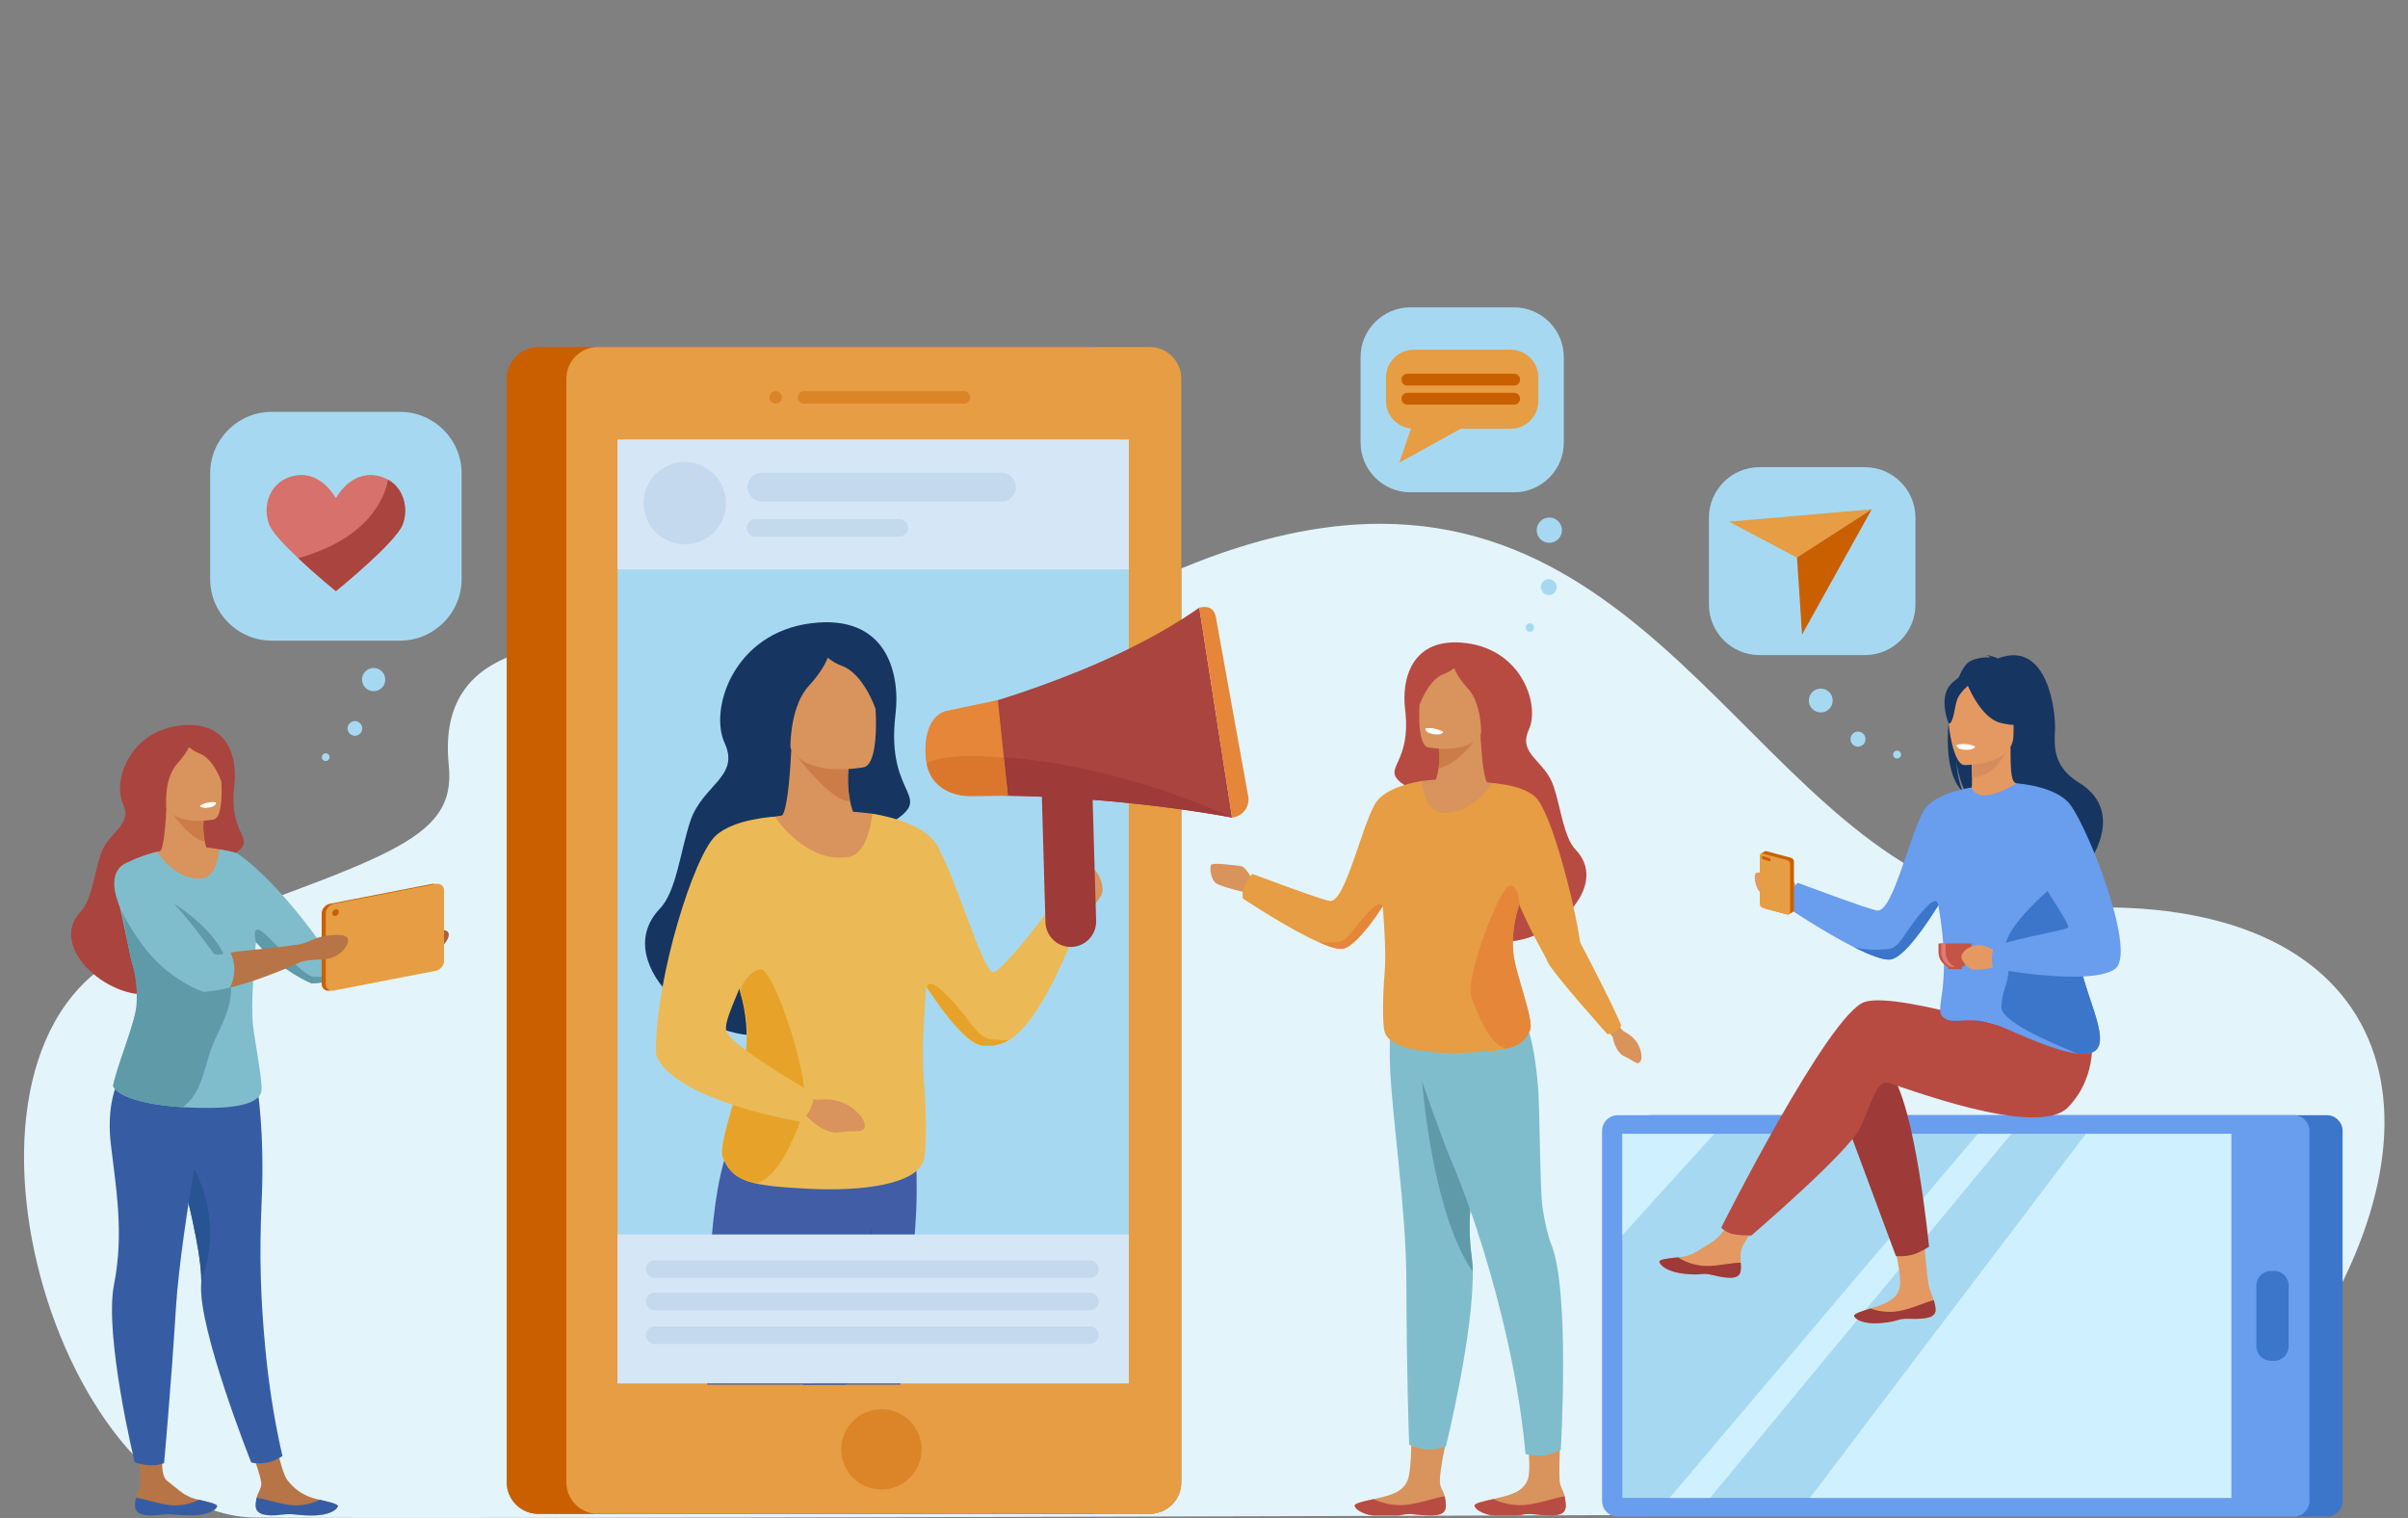 <?xml version="1.0" encoding="UTF-8" standalone="no"?>
<!-- Created with Inkscape (http://www.inkscape.org/) -->

<svg
   xmlns:dc="http://purl.org/dc/elements/1.1/"
   xmlns:cc="http://creativecommons.org/ns#"
   xmlns:rdf="http://www.w3.org/1999/02/22-rdf-syntax-ns#"
   xmlns:svg="http://www.w3.org/2000/svg"
   xmlns="http://www.w3.org/2000/svg"
   xmlns:sodipodi="http://sodipodi.sourceforge.net/DTD/sodipodi-0.dtd"
   xmlns:inkscape="http://www.inkscape.org/namespaces/inkscape"
   version="1.1"
   id="svg2274"
   xml:space="preserve"
   width="4600"
   height="2900"
   viewBox="0 0 4600 2900"
   sodipodi:docname="nostri_libri.svg"
   inkscape:version="0.92.4 (5da689c313, 2019-01-14)"><rect x="0" y="0" width="4600" height="2900" fill="#808080" stroke="none"/><defs
     id="defs2278"><clipPath
       clipPathUnits="userSpaceOnUse"
       id="clipPath2370"><path
         d="M 9847.74,3539.3 H 16785.9 V 16346.6 H 9847.74 Z"
         id="path2368"
         inkscape:connector-curvature="0" /></clipPath></defs><sodipodi:namedview
     pagecolor="#ffffff"
     bordercolor="#666666"
     borderopacity="1"
     objecttolerance="10"
     gridtolerance="10"
     guidetolerance="10"
     inkscape:pageopacity="0"
     inkscape:pageshadow="2"
     inkscape:window-width="1699"
     inkscape:window-height="1056"
     id="namedview2276"
     showgrid="false"
     fit-margin-top="0"
     fit-margin-left="0"
     fit-margin-right="0"
     fit-margin-bottom="0"
     inkscape:zoom="0.075857146"
     inkscape:cx="323.46461"
     inkscape:cy="1108.0797"
     inkscape:window-x="129"
     inkscape:window-y="0"
     inkscape:window-maximized="1"
     inkscape:current-layer="g2282" /><g
     id="g2282"
     inkscape:groupmode="layer"
     inkscape:label="ink_ext_XXXXXX"
     transform="matrix(1.333,0,0,-1.333,-239.044,3125.253)"><g
       id="g10083"
       transform="matrix(1.056,0,0,1.056,-59.111,-345.733)"
       style="stroke-width:0.947"><path
         inkscape:connector-curvature="0"
         id="path2292"
         style="fill:#e4f4fb;fill-opacity:1;fill-rule:nonzero;stroke:none;stroke-width:0.203"
         d="m 789.359,487.584 c -100.72,0 -176.571,0.15 -216.267,0.5 -277.107,2.45 -463.052,660.011 -155.956,774.481 328.959,122.615 428.501,141.251 417.681,246.79 -8.039,78.439 23.535,122.57 78.699,145.857 V 535.884 c 0,-23.48 19.219,-42.7 42.705,-42.7 h 80.891 v 0 h 749.096 c 23.48,0 42.7,19.22 42.7,42.7 V 1776.168 c 102.429,42.623 191.361,60.6 270.139,60.6 212.288,0 351.004,-130.568 481.776,-261.113 130.815,-130.562 253.706,-261.13 434.499,-261.119 6.531,0 13.148,0.18 19.85,0.52 15.246,0.79 30.064,1.18 44.497,1.18 395.955,0 489.81,-293.051 255.034,-625.552 -134.305,-190.239 -448.654,-197.709 -448.654,-197.709 0,0 -1494.291,-5.39 -2096.691,-5.39" /><path
         d="m 572.929,502.894 c 0.934,-11.56 17.251,-11.56 35.75,-9.28 18.499,2.29 13.611,-2.43 39.538,-2.6 25.926,-0.17 34.798,8.46 36.025,12.18 1.095,3.29 -11.412,5.97 -24.792,9.12 -1.684,0.39 -3.373,0.8 -5.062,1.21 -15.089,3.72 -28.128,11.88 -38.104,24.67 -11.246,14.41 -21.525,80.02 -21.525,80.02 l -40.515,-7.56 c 0,0 23.583,-56.24 26.002,-74.68 1.085,-8.28 -4.8,-13.8 -6.179,-21.04 -0.738,-3.94 -1.472,-7.97 -1.138,-12.04"
         style="fill:#b77446;fill-opacity:1;fill-rule:nonzero;stroke:none;stroke-width:0.095"
         id="path2294"
         inkscape:connector-curvature="0" /><path
         d="m 607.346,491.884 c 18.499,2.29 14.944,-0.7 40.871,-0.87 25.926,-0.17 34.798,8.46 36.025,12.18 1.095,3.29 -11.412,5.97 -24.792,9.12 l -0.158,-0.25 c 0,0 -16.625,-9.08 -37.99,-7.09 -17.413,1.61 -35.221,8.75 -47.235,9.96 -0.738,-3.94 -1.472,-7.97 -1.138,-12.04 0.934,-11.56 15.918,-13.3 34.417,-11.01"
         style="fill:#365da4;fill-opacity:1;fill-rule:nonzero;stroke:none;stroke-width:0.095"
         id="path2296"
         inkscape:connector-curvature="0" /><path
         d="m 609.153,571.594 c 0,0 -10.612,-7.02 -20.59,-8.84 -14.966,-2.72 -21.913,0.3 -21.913,0.3 0,0 -71.982,180.73 -67.873,241.8 0.1,1.47 0.154,3.03 0.173,4.68 0.117,10.6 -1.407,24.72 -4.037,40.97 -0.97,5.96 -2.086,12.2 -3.329,18.66 -2.884,15.06 -6.458,31.3 -10.385,47.87 -1.724,7.29 -3.529,14.64 -5.361,21.99 -18.095,72.26 -40.208,143.48 -40.208,143.48 0,0 129.895,42.43 137.242,2.77 2.821,-15.22 12.208,-76.12 7.982,-169.23 -3.411,-74.96 -1.207,-133.43 5.269,-201.28 5.697,-59.59 15.438,-110.85 23.03,-143.17"
         style="fill:#365da4;fill-opacity:1;fill-rule:nonzero;stroke:none;stroke-width:0.095"
         id="path2298"
         inkscape:connector-curvature="0" /><path
         d="m 498.95,809.534 c 0.117,10.6 -1.407,24.72 -4.037,40.97 -0.97,5.96 -2.086,12.2 -3.329,18.66 -2.884,15.06 -6.458,31.3 -10.385,47.87 -1.724,7.29 -3.529,14.64 -5.361,21.99 2.567,22.05 4.635,37.18 4.635,37.18 0,0 53.932,-73.25 18.477,-166.67"
         style="fill:#285493;fill-opacity:1;fill-rule:nonzero;stroke:none;stroke-width:0.095"
         id="path2300"
         inkscape:connector-curvature="0" /><path
         d="m 409.059,502.894 c 0.935,-11.56 17.252,-11.56 35.75,-9.28 18.499,2.29 13.612,-2.43 39.538,-2.6 25.927,-0.17 34.799,8.46 36.026,12.18 1.095,3.29 -11.412,5.97 -24.793,9.12 -1.683,0.39 -3.372,0.8 -5.061,1.21 -15.09,3.72 -25.146,14.92 -38.105,24.67 -12.275,9.23 -3.687,54.02 -3.687,54.02 l -38.095,13.6 c 0,0 5.745,-45.05 5.745,-69.84 0,-8.35 -4.8,-13.8 -6.179,-21.04 -0.738,-3.94 -1.473,-7.97 -1.139,-12.04"
         style="fill:#b77446;fill-opacity:1;fill-rule:nonzero;stroke:none;stroke-width:0.095"
         id="path2302"
         inkscape:connector-curvature="0" /><path
         d="m 442.784,491.754 c 18.499,2.29 15.637,-0.57 41.563,-0.74 25.927,-0.17 34.799,8.46 36.026,12.18 1.095,3.29 -11.412,5.97 -24.793,9.12 l -0.157,-0.25 c 0,0 -16.626,-9.08 -37.99,-7.09 -17.413,1.61 -35.222,8.75 -47.235,9.96 -0.738,-3.94 -1.473,-7.97 -1.139,-12.04 0.935,-11.56 15.225,-13.42 33.725,-11.14"
         style="fill:#365da4;fill-opacity:1;fill-rule:nonzero;stroke:none;stroke-width:0.095"
         id="path2304"
         inkscape:connector-curvature="0" /><path
         d="m 513.876,1096.644 c 0,0 -42.261,-210.63 -49.4,-325.26 -7.139,-114.63 -16.051,-209.54 -16.051,-209.54 0,0 -9.222,-3.33 -19.804,-2.72 -11.172,0.64 -20.029,4.08 -20.029,4.08 0,0 -41.886,172.47 -28.013,241.51 13.873,69.04 2.316,132.72 -4.343,189.98 -9.549,82.11 27.191,120.27 52.839,146.29 25.963,26.33 84.801,-44.34 84.801,-44.34"
         style="fill:#365da4;fill-opacity:1;fill-rule:nonzero;stroke:none;stroke-width:0.095"
         id="path2306"
         inkscape:connector-curvature="0" /><path
         d="m 543.827,1482.414 c 4.199,34.29 -6.51,89.16 -74.952,80.4 -68.442,-8.77 -90.01,-76.04 -76.207,-105.94 13.803,-29.91 -19.87,-37.12 -30.442,-69.28 -9.081,-27.63 -12.247,-61.94 -26.942,-77.33 -47.381,-49.64 45.487,-125.97 101.472,-109.87 101.974,29.31 115.109,33.69 111.488,113.81 -1.855,41.05 -33.793,56.96 -13.514,68.84 48.987,28.69 -0.404,21.78 9.097,99.37"
         style="fill:#aa443e;fill-opacity:1;fill-rule:nonzero;stroke:none;stroke-width:0.095"
         id="path2308"
         inkscape:connector-curvature="0" /><path
         d="m 523.108,1372.294 -20.244,-30.37 -40.789,2.01 -18.84,48.7 c 0,0 5.812,1.11 8.519,61.84 l 50.91,-15.53 c 0,0 -2.706,-15.84 0.902,-33.08 2.505,-12.02 8.017,-24.85 19.542,-33.57"
         style="fill:#d9935c;fill-opacity:1;fill-rule:nonzero;stroke:none;stroke-width:0.095"
         id="path2310"
         inkscape:connector-curvature="0" /><path
         d="m 528.784,1393.724 c -2.619,0 -50.579,16.04 -119.059,-11.85 0,0 32.511,-186 18.546,-221.5 -13.965,-35.49 -19.273,-67 -19.273,-67 l 151.496,-1.88 c 0,0 -2.118,121.84 4.865,164.97 6.982,43.12 -36.575,137.26 -36.575,137.26"
         style="fill:#d9935c;fill-opacity:1;fill-rule:nonzero;stroke:none;stroke-width:0.095"
         id="path2312"
         inkscape:connector-curvature="0" /><path
         d="m 780.399,1268.564 c -0.453,5.3 -2.119,6.51 -2.119,6.51 -48.435,-7.12 -80.538,-6.72 -96.266,-9.78 -12.354,-2.4 -17.405,-2.74 -19.528,0.25 -66.911,94.09 -114.267,123.64 -114.267,123.64 0,0 -5.052,3 -24.807,5.72 0,0 -2.839,-35.77 -21.225,-38.81 -31.8,-5.24 -55.577,23.91 -63.06,35.63 0,0 -38.363,-9.24 -49.084,-21.45 -7.701,-8.78 -6.694,-29.79 -4.408,-43 0.725,-4.19 1.578,-7.6 2.322,-9.57 2.258,-5.98 10.811,-49.85 14.711,-67.31 0.091,-0.44 0.182,-0.85 0.263,-1.23 0.273,-1.17 0.509,-2.19 0.726,-3.05 l 0.019,-0.07 c 0.226,-0.93 0.417,-1.66 0.571,-2.13 0.091,-0.28 0.181,-0.57 0.272,-0.85 l 0.018,-0.06 c 5.633,-17.96 9.025,-36.26 7.03,-58.71 -0.237,-2.64 -0.844,-5.82 -1.742,-9.41 -5.088,-26.08 -26.231,-77.51 -30.621,-101.12 2.531,-5.33 8.263,-9.55 15.238,-12.92 9.097,-4.39 20.281,-7.32 29.188,-9.36 6.893,-1.58 17.496,-3.36 29.723,-4.73 6.485,-0.73 13.433,-1.34 20.508,-1.75 0.998,-0.07 1.986,-0.12 2.984,-0.16 45.642,-2.27 96.743,-1.15 103.401,20.55 3.193,10.41 -9.533,73 -11.229,91.61 -2.964,32.67 1.868,77.41 4.051,112.05 37.455,-41.27 76.112,-56.12 76.112,-56.12 9.251,0.44 19.909,2.17 31.057,4.67 11.972,2.67 24.516,6.23 36.516,10.04 33.923,10.74 65.817,25.77 65.817,25.77 0,0 -1.173,3.46 -2.171,15.15"
         style="fill:#80bdcc;fill-opacity:1;fill-rule:nonzero;stroke:none;stroke-width:0.095"
         id="path2314"
         inkscape:connector-curvature="0" /><path
         d="m 509.244,1114.784 c -8.644,-29.33 -13.669,-53.46 -35.383,-69.78 -7.075,0.41 -14.023,1.02 -20.508,1.75 -12.227,1.37 -22.83,3.15 -29.723,4.73 -8.907,2.04 -20.091,4.97 -29.188,9.36 -6.975,3.37 -12.707,7.59 -15.238,12.92 4.39,23.61 25.533,75.04 30.621,101.12 0.499,2.54 0.843,4.84 1.007,6.84 1.887,23.37 -1.143,42.56 -6.295,61.28 l -0.018,0.06 c -0.281,0.99 -0.563,1.98 -0.843,2.98 l -0.019,0.07 c -0.182,0.65 -0.426,1.69 -0.726,3.05 -0.081,0.38 -0.172,0.79 -0.263,1.23 -3.483,16.55 -12.598,68.47 -14.92,75.24 -0.735,2.14 -1.56,5.82 -2.277,10.34 l 18.241,17.55 c 0,0 104.652,-44.69 127.709,-106.33 23.056,-61.64 -9.76,-90.35 -22.177,-132.41"
         style="fill:#5f9aa8;fill-opacity:1;fill-rule:nonzero;stroke:none;stroke-width:0.095"
         id="path2316"
         inkscape:connector-curvature="0" /><path
         d="m 716.753,1227.644 c -23.165,-7.35 -48.371,-13.79 -67.573,-14.71 0,0 -38.425,14.22 -76.112,56.12 -1.587,7.12 -3.869,19.89 4.757,16.45 12.099,-4.84 56.842,-62.29 73.776,-63.5 12.119,-0.86 46.567,3.23 65.152,5.64"
         style="fill:#5f9aa8;fill-opacity:1;fill-rule:nonzero;stroke:none;stroke-width:0.095"
         id="path2318"
         inkscape:connector-curvature="0" /><path
         d="m 634.1,1244.004 c 0,0 -51.587,-25.91 -96.312,-36.63 -12.871,-3.09 -25.27,-5.27 -35.846,-5.77 0,0 -48.099,14.79 -84.806,66.21 -70.903,99.32 -16.164,110.03 -16.164,110.03 0,0 47.365,-29.55 114.268,-123.64 2.339,-3.29 8.217,-2.54 23.437,0.53 16.254,3.28 48.607,2.89 93.27,9.45 0,0 0.753,-1.66 1.206,-6.96 1.006,-11.69 0.947,-13.22 0.947,-13.22"
         style="fill:#80bdcc;fill-opacity:1;fill-rule:nonzero;stroke:none;stroke-width:0.095"
         id="path2320"
         inkscape:connector-curvature="0" /><path
         d="m 782.57,1253.414 c 0,0 -31.894,-15.03 -65.817,-25.77 -12,-3.81 -24.544,-7.37 -36.516,-10.04 -4.808,21.37 -1.488,38.04 1.777,47.69 15.728,3.06 49.342,3.27 97.778,10.38 l 2.778,-22.26"
         style="fill:#a86337;fill-opacity:1;fill-rule:nonzero;stroke:none;stroke-width:0.095"
         id="path2322"
         inkscape:connector-curvature="0" /><path
         d="m 767.698,1272.664 c 0,0 12.251,2.38 22.461,7.49 10.208,5.1 37.434,8.5 43.219,3.06 5.785,-5.45 -6.126,-27.57 -30.969,-28.25 -24.842,-0.68 -31.989,-4.76 -31.989,-4.76 l -2.722,22.46"
         style="fill:#a86337;fill-opacity:1;fill-rule:nonzero;stroke:none;stroke-width:0.095"
         id="path2324"
         inkscape:connector-curvature="0" /><path
         d="m 811.869,1348.024 -138.511,-26.92 c -6.065,-1.18 -11.026,-7.11 -11.026,-13.17 v -95.73 c 0,-6.06 4.961,-10.06 11.026,-8.88 l 138.511,26.93 c 6.064,1.17 11.026,7.1 11.026,13.16 v 95.73 c 0,6.06 -4.962,10.06 -11.026,8.88"
         style="fill:#ca5f00;fill-opacity:1;fill-rule:nonzero;stroke:none;stroke-width:0.095"
         id="path2326"
         inkscape:connector-curvature="0" /><path
         d="m 817.387,1348.024 -138.511,-26.92 c -6.064,-1.18 -11.026,-7.11 -11.026,-13.17 v -95.73 c 0,-6.06 4.962,-10.06 11.026,-8.88 l 138.511,26.93 c 6.064,1.17 11.026,7.1 11.026,13.16 v 95.73 c 0,6.06 -4.962,10.06 -11.026,8.88"
         style="fill:#e69d43;fill-opacity:1;fill-rule:nonzero;stroke:none;stroke-width:0.095"
         id="path2328"
         inkscape:connector-curvature="0" /><path
         d="m 681.178,1313.624 c -2.501,-0.49 -4.528,-2.91 -4.528,-5.41 0,-2.5 2.027,-4.13 4.528,-3.65 2.501,0.49 4.527,2.91 4.527,5.41 0,2.5 -2.026,4.13 -4.527,3.65"
         style="fill:#ca5f00;fill-opacity:1;fill-rule:nonzero;stroke:none;stroke-width:0.095"
         id="path2330"
         inkscape:connector-curvature="0" /><path
         d="m 696.622,1275.844 c -6.176,5.81 -35.24,2.18 -46.14,-3.27 -6.372,-3.19 -13.485,-5.38 -18.298,-6.65 l -0.011,0.08 c -44.661,-6.56 -77.242,-7.99 -93.496,-11.27 5.088,-10.98 8.925,-27.95 -0.889,-47.36 42.715,10.23 92.77,33.09 97.185,35.12 5.012,1.28 13.898,2.79 28.588,3.19 26.521,0.73 39.237,24.35 33.061,30.16"
         style="fill:#b77446;fill-opacity:1;fill-rule:nonzero;stroke:none;stroke-width:0.095"
         id="path2332"
         inkscape:connector-curvature="0" /><path
         d="m 503.566,1405.864 c -21.046,1.71 -51.812,48.61 -51.812,48.61 l 50.91,-15.53 c 0,0 -2.706,-15.84 0.902,-33.08"
         style="fill:#cc7c46;fill-opacity:1;fill-rule:nonzero;stroke:none;stroke-width:0.095"
         id="path2334"
         inkscape:connector-curvature="0" /><path
         d="m 515.999,1435.494 c 0,0 -60.962,-12.24 -68.002,25.84 -7.039,38.08 -19.649,62.15 18.976,71.58 38.625,9.42 48.895,-3.71 54.336,-15.84 5.442,-12.15 10.366,-77.41 -5.31,-81.58"
         style="fill:#d9935c;fill-opacity:1;fill-rule:nonzero;stroke:none;stroke-width:0.095"
         id="path2336"
         inkscape:connector-curvature="0" /><path
         d="m 522.076,1539.734 c -30.073,29.63 -57.785,14.8 -53.367,8.84 -10.421,-0.32 -23.425,-3.19 -32.723,-13.65 -18.027,-20.28 15.61,-83.66 15.61,-83.66 0,0 -4.628,38.94 15.421,60.86 7.949,8.69 12.571,15.96 15.264,21.57 4.196,-3.58 8.853,-6.64 13.799,-8.38 19.397,-6.81 30.056,-38.01 30.056,-38.01 6.939,14.56 8.896,39.66 -4.06,52.43"
         style="fill:#aa443e;fill-opacity:1;fill-rule:nonzero;stroke:none;stroke-width:0.095"
         id="path2338"
         inkscape:connector-curvature="0" /><path
         d="m 497.006,1454.234 c 0,0 1.631,-4.52 13.107,-2.47 0,0 9.636,1.72 8.749,6.8 0,0 -9.83,2.54 -21.856,-4.33"
         style="fill:#ffffff;fill-opacity:1;fill-rule:nonzero;stroke:none;stroke-width:0.095"
         id="path2340"
         inkscape:connector-curvature="0" /><path
         inkscape:connector-curvature="0"
         id="path2344"
         style="fill:#ca5f00;fill-opacity:1;fill-rule:nonzero;stroke:none;stroke-width:0.102"
         d="M 1705.313,2076.605 H 956.218 c -23.485,0 -42.703,-19.211 -42.703,-42.699 V 535.884 c 0,-23.48 19.218,-42.7 42.703,-42.7 h 749.095 c 23.477,0 42.699,19.22 42.699,42.7 V 2033.906 c 0,23.488 -19.222,42.699 -42.699,42.699" /><path
         inkscape:connector-curvature="0"
         id="path2348"
         style="fill:#e69d43;fill-opacity:1;fill-rule:nonzero;stroke:none;stroke-width:0.102"
         d="m 1786.208,2076.605 h -749.098 c -23.485,0 -42.701,-19.211 -42.701,-42.699 V 535.884 c 0,-23.48 19.216,-42.7 42.701,-42.7 h 749.098 c 23.477,0 42.699,19.22 42.699,42.7 V 2033.906 c 0,23.488 -19.222,42.699 -42.699,42.699" /><path
         inkscape:connector-curvature="0"
         id="path2352"
         style="fill:#db8428;fill-opacity:1;fill-rule:nonzero;stroke:none;stroke-width:0.099"
         d="m 1533.956,1999.792 h -216.927 c -4.642,0 -8.439,3.797 -8.439,8.439 0,4.642 3.797,8.439 8.439,8.439 h 216.927 c 4.642,0 8.439,-3.797 8.439,-8.439 0,-4.642 -3.797,-8.439 -8.439,-8.439" /><path
         inkscape:connector-curvature="0"
         id="path2356"
         style="fill:#db8428;fill-opacity:1;fill-rule:nonzero;stroke:none;stroke-width:0.099"
         d="m 1278.496,1999.792 c -4.642,0 -8.439,3.797 -8.439,8.439 0,4.642 3.797,8.439 8.439,8.439 4.642,0 8.439,-3.797 8.439,-8.439 0,-4.642 -3.797,-8.439 -8.439,-8.439" /><path
         d="m 1421.996,526.234 c -30.07,0 -54.44,24.37 -54.44,54.44 0,30.06 24.37,54.43 54.44,54.43 30.06,0 54.43,-24.37 54.43,-54.43 0,-30.07 -24.37,-54.44 -54.43,-54.44"
         style="fill:#db8428;fill-opacity:1;fill-rule:nonzero;stroke:none;stroke-width:0.095"
         id="path2358"
         inkscape:connector-curvature="0" /><path
         inkscape:connector-curvature="0"
         id="path2362"
         style="fill:#a6d9f1;fill-opacity:1;fill-rule:nonzero;stroke:none;stroke-width:0.098"
         d="M 1757.686,670.314 H 1063.87 V 1951.053 h 693.816 V 670.314" /><path
         inkscape:connector-curvature="0"
         id="path2374"
         style="fill:#d5e7f7;fill-opacity:1;fill-rule:nonzero;stroke:none;stroke-width:0.098"
         d="m 1757.686,1775.007 h -693.816 v 176.046 h 693.816 v -176.046" /><path
         d="m 1099.206,1864.754 c 0,30.87 25.03,55.9 55.91,55.9 30.87,0 55.9,-25.03 55.9,-55.9 0,-30.87 -25.03,-55.9 -55.9,-55.9 -30.88,0 -55.91,25.03 -55.91,55.9"
         style="fill:#c4d9ed;fill-opacity:1;fill-rule:nonzero;stroke:none;stroke-width:0.095"
         id="path2376"
         inkscape:connector-curvature="0" /><path
         d="m 1584.756,1866.774 h -324.96 c -10.81,0 -19.65,8.84 -19.65,19.65 0,10.81 8.84,19.65 19.65,19.65 h 324.96 c 10.81,0 19.65,-8.84 19.65,-19.65 0,-10.81 -8.84,-19.65 -19.65,-19.65"
         style="fill:#c4d9ed;fill-opacity:1;fill-rule:nonzero;stroke:none;stroke-width:0.095"
         id="path2378"
         inkscape:connector-curvature="0" /><path
         d="m 1446.476,1819.414 h -195.52 c -6.5,0 -11.82,5.32 -11.82,11.82 0,6.51 5.32,11.83 11.82,11.83 h 195.52 c 6.5,0 11.82,-5.32 11.82,-11.83 0,-6.5 -5.32,-11.82 -11.82,-11.82"
         style="fill:#c4d9ed;fill-opacity:1;fill-rule:nonzero;stroke:none;stroke-width:0.095"
         id="path2380"
         inkscape:connector-curvature="0" /><path
         inkscape:connector-curvature="0"
         id="path2384"
         style="fill:#d9935c;fill-opacity:1;fill-rule:nonzero;stroke:none;stroke-width:0.096"
         d="m 1661.827,1299.043 c 0,0 -6.067,29.275 3.624,37.148 9.681,7.874 39.055,35.088 44.547,31.969 5.491,-3.119 14.486,-21.572 11.558,-32.393 -2.947,-10.826 -39.944,-49.974 -39.944,-49.974 l -19.785,13.25" /><path
         d="m 1469.026,901.244 c -3.09,-60.15 -13.58,-145.98 -21.37,-232.74 h -131.55 c -2.83,23.26 -6.94,45.93 -11.48,68.06 -7.37,35.86 -15.85,70.35 -21.79,103.72 -11.97,67.17 -9.73,119.67 0.64,160.41 8.89,34.98 23.78,61.29 40.8,80.79 37.3,42.73 141.16,-40.78 141.16,-40.78 0,0 6.65,-79.66 3.59,-139.46"
         style="fill:#415da5;fill-opacity:1;fill-rule:nonzero;stroke:none;stroke-width:0.095"
         id="path2386"
         inkscape:connector-curvature="0" /><path
         d="m 1409.276,882.124 c 0,0 -0.03,-0.43 -0.09,-1.26 -0.94,-12.34 -9.22,-113.39 -35.22,-212.36 h -57.86 c -2.83,23.26 -6.94,45.93 -11.48,68.06 9.86,58.02 19.23,104.1 19.23,104.1 l 85.42,41.46"
         style="fill:#355493;fill-opacity:1;fill-rule:nonzero;stroke:none;stroke-width:0.095"
         id="path2388"
         inkscape:connector-curvature="0" /><path
         d="m 1416.986,906.584 c -1.42,-5.7 -4.19,-14.72 -7.8,-25.72 -14.84,-45.09 -43.94,-123.45 -52.23,-143.03 -9.7,-22.92 -18.85,-46.1 -27.47,-69.33 h -143.97 c 2.97,55.85 3.7,171.81 6.39,202.69 10.82,124.14 34.31,136.22 34.31,136.22 l 57.26,-6.72 133.43,-15.66 c 0,0 21.9,9.47 0.08,-78.45"
         style="fill:#415da5;fill-opacity:1;fill-rule:nonzero;stroke:none;stroke-width:0.095"
         id="path2390"
         inkscape:connector-curvature="0" /><path
         d="m 1441.076,1578.394 c 6.44,52.6 -9.99,136.77 -114.97,123.32 -104.99,-13.45 -138.07,-116.63 -116.9,-162.51 21.17,-45.87 -30.48,-56.94 -46.7,-106.27 -13.93,-42.38 -18.78,-95 -41.32,-118.62 -72.683,-76.14 69.77,-193.23 155.65,-168.54 156.42,44.98 176.57,51.69 171.02,174.59 -2.85,62.97 -51.84,87.37 -20.73,105.59 75.14,44.01 -0.62,33.41 13.95,152.44"
         style="fill:#163560;fill-opacity:1;fill-rule:nonzero;stroke:none;stroke-width:0.095"
         id="path2392"
         inkscape:connector-curvature="0" /><path
         d="m 1409.306,1409.524 -31.14,-46.67 -62.47,3.05 -28.9,74.77 c 0,0 5.38,0.98 9.78,45.41 1.08,11.67 2.16,26.3 3.14,44.7 v 0.18 c 0,1.52 0.09,3.05 0.18,4.58 l 8.08,-2.43 70.01,-21.36 c 0,0 -0.36,-2.33 -0.81,-6.37 -0.81,-8.89 -1.61,-25.94 2.07,-44.16 3.77,-18.49 12.2,-38.24 30.06,-51.7"
         style="fill:#d9935c;fill-opacity:1;fill-rule:nonzero;stroke:none;stroke-width:0.095"
         id="path2394"
         inkscape:connector-curvature="0" /><path
         d="m 1409.516,1443.334 c -4.02,0 -72.19,13.88 -187.33,-15.58 0,0 63.06,-288.9 41.63,-343.35 -21.42,-54.46 -29.56,-102.78 -29.56,-102.78 l 232.39,-2.89 c 0,0 -3.25,186.9 7.46,253.05 10.71,66.15 -64.59,211.55 -64.59,211.55"
         style="fill:#d9935c;fill-opacity:1;fill-rule:nonzero;stroke:none;stroke-width:0.095"
         id="path2396"
         inkscape:connector-curvature="0" /><path
         d="m 1660.616,1328.204 c 0,0 -74.22,-100.7 -87.33,-99.71 -14.09,1.16 -49.45,126.28 -76.2,172.42 -18.75,32.2 -83.34,41.82 -87.56,42.42 h -0.01 v 0 c -0.13,0.02 -0.21,0.03 -0.21,0.03 l 0.16,-0.64 c -0.56,-5.95 -5.82,-53.73 -32.27,-58.1 -48.77,-8.05 -88.07,36.64 -99.56,54.62 0,0 -56.01,-14.14 -72.46,-32.88 -15.57,-17.74 5.74,-149.22 10.47,-161.83 4.09,-10.82 7.96,-21.38 11.32,-31.99 8.91,-28 14.35,-56.44 11.22,-91.46 -3.39,-38.24 -39.12,-125.63 -31.39,-144.24 8.09,-19.55 19.35,-29.46 43.97,-35.11 16.97,-3.91 40.29,-5.79 73.3,-7.44 70.01,-3.47 145.03,5.32 155.24,38.61 4.9,15.97 3.01,77.78 0.42,106.31 -3.41,37.51 -0.12,85.37 3.16,129.36 0.16,-0.24 0.31,-0.48 0.47,-0.73 l 0.09,-0.09 c 7.54,-11.57 16.25,-23.96 25.13,-35.54 13.46,-17.32 27.47,-32.49 39.4,-39.49 2.97,-1.71 5.75,-2.87 8.35,-3.5 7.9,-1.88 23.43,-1.88 38.5,6.73 2.43,1.35 4.94,3.05 7.36,4.94 43.98,34.91 83.12,143.96 83.12,143.96 4.21,25.4 -24.69,43.35 -24.69,43.35"
         style="fill:#ebba56;fill-opacity:1;fill-rule:nonzero;stroke:none;stroke-width:0.095"
         id="path2398"
         inkscape:connector-curvature="0" /><path
         d="m 1206.796,976.844 c 8.09,-19.55 19.35,-29.46 43.97,-35.11 32.91,6.33 54.62,66.89 65.79,96.7 12.89,34.34 -40.12,195.42 -58.64,193.81 -13.76,-1.19 -26.9,-20.3 -27.36,-31.8 8.91,-28 10.76,-44.34 7.63,-79.36 -3.39,-38.24 -39.12,-125.63 -31.39,-144.24"
         style="fill:#e7a329;fill-opacity:1;fill-rule:nonzero;stroke:none;stroke-width:0.095"
         id="path2400"
         inkscape:connector-curvature="0" /><path
         d="m 1594.826,1135.954 c -15.07,-8.61 -30.6,-8.61 -38.5,-6.73 -2.6,0.63 -5.38,1.79 -8.35,3.5 -11.93,7 -25.94,22.17 -39.4,39.49 -8.88,11.58 -17.59,23.97 -25.13,35.54 1.71,6.29 7.9,9.25 27.91,-11.3 33.66,-34.56 39.85,-57.72 61.22,-59.51 7.36,-0.63 14.81,-0.99 22.25,-0.99"
         style="fill:#e7a329;fill-opacity:1;fill-rule:nonzero;stroke:none;stroke-width:0.095"
         id="path2402"
         inkscape:connector-curvature="0" /><path
         d="m 1379.246,1461.224 c -22.17,-6.1 -76.3,65.25 -79.53,69.56 l -0.18,0.18 h 0.18 l 8.26,2.15 70.01,-21.36 c 0,0 -0.36,-2.33 -0.81,-6.37 -0.81,-8.89 -1.61,-25.94 2.07,-44.16"
         style="fill:#cc7c46;fill-opacity:1;fill-rule:nonzero;stroke:none;stroke-width:0.095"
         id="path2404"
         inkscape:connector-curvature="0" /><path
         d="m 1398.386,1506.424 c 0,0 -93.51,-18.78 -104.31,39.63 -10.8,58.42 -30.14,95.33 29.11,109.79 59.25,14.46 75,-5.68 83.35,-24.3 8.35,-18.62 15.9,-118.73 -8.15,-125.12"
         style="fill:#d9935c;fill-opacity:1;fill-rule:nonzero;stroke:none;stroke-width:0.095"
         id="path2406"
         inkscape:connector-curvature="0" /><path
         d="m 1407.716,1666.314 c -46.13,45.46 -86.49,18.81 -76.46,6.64 -16.64,0.29 -39.46,-3.18 -55.28,-20.98 -27.65,-31.11 22.84,-136.58 22.84,-136.58 0,0 -6,67.98 24.76,101.6 14.66,16.03 21.95,28.91 25.57,38.01 5.78,-4.61 12.07,-8.48 18.69,-10.81 29.75,-10.44 46.1,-58.31 46.1,-58.31 10.65,22.34 13.65,60.84 -6.22,80.43"
         style="fill:#163560;fill-opacity:1;fill-rule:nonzero;stroke:none;stroke-width:0.095"
         id="path2408"
         inkscape:connector-curvature="0" /><path
         d="m 1297.946,1069.854 20.84,-10.04 c 9.22,-2.71 12.83,-5.21 18.36,-4.6 13.37,1.5 40.36,0.66 59.01,-25.41 0,0 9.44,-15.47 -3.96,-17.06 -13.39,-1.6 -8.63,0.8 -27.44,-1.83 -18.8,-2.63 -37.75,15.12 -43.64,21.53 l -21.83,8 -1.34,29.41"
         style="fill:#d9935c;fill-opacity:1;fill-rule:nonzero;stroke:none;stroke-width:0.095"
         id="path2410"
         inkscape:connector-curvature="0" /><path
         d="m 1277.636,1439.244 c 0,0 -55.28,-2.18 -80.91,-26.04 -28.98,-26.97 -80.95,-190.54 -80.95,-293.26 0,0 -1.04,-56.58 195.81,-94.71 0,0 9.43,7.82 12.98,15.37 6.27,13.36 6.26,22.55 6.26,22.55 0,0 -115.43,65.47 -119.59,86.08 -5.54,27.5 73.48,134.61 66.4,290.01"
         style="fill:#ebba56;fill-opacity:1;fill-rule:nonzero;stroke:none;stroke-width:0.095"
         id="path2412"
         inkscape:connector-curvature="0" /><path
         inkscape:connector-curvature="0"
         id="path2416"
         style="fill:#aa443e;fill-opacity:1;fill-rule:nonzero;stroke:none;stroke-width:0.106"
         d="m 1897.85,1438.031 c 0,0 -162.996,32.526 -357.926,29.892 l -11.281,53.123 -12.385,58.2 c 0,0 203.667,49.397 337.083,143.749 L 1897.85,1438.031" /><path
         inkscape:connector-curvature="0"
         id="path2420"
         style="fill:#e58638;fill-opacity:1;fill-rule:nonzero;stroke:none;stroke-width:0.107"
         d="m 1897.838,1438.019 v 0 c 14.429,1.652 24.413,14.88 21.869,28.98 l -43.919,243.319 c -2.115,11.794 -10.675,15.537 -22.457,12.676 l 44.507,-284.976" /><path
         inkscape:connector-curvature="0"
         id="path2424"
         style="fill:#9e3a38;fill-opacity:1;fill-rule:nonzero;stroke:none;stroke-width:0.106"
         d="m 1708.61,1462.21 c 111.87,-8.748 189.24,-24.179 189.24,-24.179 0,0 -185.435,89.052 -369.207,83.016 l 11.281,-53.123 c 34.534,0.469 68.086,-0.179 99.898,-1.54 -0.067,-0.982 -0.078,-1.964 -0.056,-2.968 l 4.809,-167.518 c 0.547,-18.901 16.458,-33.93 35.36,-33.39 18.902,0.549 33.931,16.459 33.396,35.37 l -4.72,164.334" /><path
         d="m 1593.606,1467.764 -52.73,-0.4 c 0.77,-0.17 -49.17,-1.43 -57.63,44.53 -0.94,3.2 -1.38,6.29 -1.44,9.86 -3.11,56.03 27.9,60.99 27.9,60.99 l 70.29,14.75 8.17,-78.38 c 0,0 0,0 -0.06,-0.27 l 5.5,-51.08"
         style="fill:#e58638;fill-opacity:1;fill-rule:nonzero;stroke:none;stroke-width:0.095"
         id="path2426"
         inkscape:connector-curvature="0" /><path
         d="m 1593.606,1467.764 -52.73,-0.4 c 0.77,-0.17 -49.17,-1.43 -57.63,44.53 32.59,16.37 104.92,7.22 104.92,7.22 0,0 0,0 -0.06,-0.27 l 5.5,-51.08"
         style="fill:#db772c;fill-opacity:1;fill-rule:nonzero;stroke:none;stroke-width:0.095"
         id="path2428"
         inkscape:connector-curvature="0" /><path
         inkscape:connector-curvature="0"
         id="path2432"
         style="fill:#d5e7f7;fill-opacity:1;fill-rule:nonzero;stroke:none;stroke-width:0.098"
         d="m 1757.686,670.215 h -693.816 v 202.1 h 693.816 V 670.215" /><path
         inkscape:connector-curvature="0"
         id="path2436"
         style="fill:#c4d9ed;fill-opacity:1;fill-rule:nonzero;stroke:none;stroke-width:0.095"
         d="m 1704.957,813.356 h -590.666 c -6.571,0 -11.947,5.381 -11.947,11.95 0,6.57 5.376,11.95 11.947,11.95 h 590.666 c 6.581,0 11.947,-5.38 11.947,-11.95 0,-6.569 -5.366,-11.95 -11.947,-11.95" /><path
         inkscape:connector-curvature="0"
         id="path2440"
         style="fill:#c4d9ed;fill-opacity:1;fill-rule:nonzero;stroke:none;stroke-width:0.095"
         d="m 1704.957,769.536 h -590.666 c -6.571,0 -11.947,5.38 -11.947,11.95 0,6.57 5.376,11.95 11.947,11.95 h 590.666 c 6.581,0 11.947,-5.38 11.947,-11.95 0,-6.57 -5.366,-11.95 -11.947,-11.95" /><path
         inkscape:connector-curvature="0"
         id="path2444"
         style="fill:#c4d9ed;fill-opacity:1;fill-rule:nonzero;stroke:none;stroke-width:0.095"
         d="m 1704.957,723.716 h -590.666 c -6.571,0 -11.947,5.381 -11.947,11.96 0,6.57 5.376,11.95 11.947,11.95 h 590.666 c 6.581,0 11.947,-5.38 11.947,-11.95 0,-6.579 -5.366,-11.96 -11.947,-11.96" /><path
         inkscape:connector-curvature="0"
         id="path2448"
         style="fill:#3b76ca;fill-opacity:1;fill-rule:nonzero;stroke:none;stroke-width:0.193"
         d="m 3383.557,489.434 h -917.309 c -11.732,0 -21.342,9.6 -21.342,21.34 v 502.07 c 0,11.74 9.61,21.34 21.342,21.34 h 917.309 c 11.732,0 21.342,-9.6 21.342,-21.34 V 510.775 c 0,-11.74 -9.61,-21.34 -21.342,-21.34" /><path
         inkscape:connector-curvature="0"
         id="path2452"
         style="fill:#699dee;fill-opacity:1;fill-rule:nonzero;stroke:none;stroke-width:0.191"
         d="m 3338.556,489.434 h -917.3 c -11.734,0 -21.335,9.6 -21.335,21.34 v 502.069 c 0,11.74 9.601,21.339 21.335,21.339 h 917.3 c 11.755,0 21.355,-9.599 21.355,-21.339 V 510.774 c 0,-11.74 -9.601,-21.34 -21.355,-21.34" /><path
         inkscape:connector-curvature="0"
         id="path2456"
         style="fill:#a6d9f1;fill-opacity:1;fill-rule:nonzero;stroke:none;stroke-width:0.185"
         d="M 3253.733,1008.864 V 514.795 H 2427.431 V 1008.864 h 826.302" /><path
         inkscape:connector-curvature="0"
         id="path2460"
         style="fill:#3b76ca;fill-opacity:1;fill-rule:nonzero;stroke:none;stroke-width:0.189"
         d="m 3311.812,700.764 h -4.071 c -10.895,0 -19.815,8.932 -19.815,19.831 v 82.429 c 0,10.901 8.92,19.831 19.815,19.831 h 4.071 c 10.915,0 19.835,-8.93 19.835,-19.831 v -82.429 c 0,-10.899 -8.92,-19.831 -19.835,-19.831" /><path
         inkscape:connector-curvature="0"
         id="path2464"
         style="fill:#cff1ff;fill-opacity:1;fill-rule:nonzero;stroke:none;stroke-width:0.185"
         d="M 3253.733,1008.864 V 514.795 H 2681.948 L 3056.438,1008.864 h 197.295" /><path
         inkscape:connector-curvature="0"
         id="path2468"
         style="fill:#cff1ff;fill-opacity:1;fill-rule:nonzero;stroke:none;stroke-width:0.167"
         d="m 2955.28,1008.863 -408.824,-494.07 h -54.912 l 418.335,494.07 h 45.401" /><path
         inkscape:connector-curvature="0"
         id="path2472"
         style="fill:#cff1ff;fill-opacity:1;fill-rule:nonzero;stroke:none;stroke-width:0.144"
         d="M 2552.099,1008.863 2427.433,871.262 v 137.601 h 124.667" /><path
         inkscape:connector-curvature="0"
         id="path2476"
         style="fill:#e49963;fill-opacity:1;fill-rule:nonzero;stroke:none;stroke-width:0.161"
         d="m 2852.606,769.885 c 0,-4.06 -2.008,-6.849 -5.411,-8.719 l -0.034,-0.02 c -6.296,-3.469 -17.322,-3.81 -29.335,-3.291 -1.548,0.061 -2.927,0.111 -4.169,0.111 -0.306,0 -0.63,0 -0.953,-0.01 -0.255,0 -0.493,-0.02 -0.749,-0.02 -11.877,-0.289 -10.618,-3.839 -33.214,-5.78 -25.744,-2.2 -35.222,5.681 -36.754,9.272 -1.259,3.039 9.767,6.5 22.12,10.439 0.613,0.191 1.191,0.39 1.804,0.57 1.633,0.529 3.284,1.07 4.934,1.599 14.701,4.89 29.165,10.691 32.772,25.561 3.828,15.78 -7.674,59.809 -7.674,59.809 l 40.803,4.4 c 0,0 3.931,-46.03 6.5,-60.369 1.378,-7.66 4.849,-13.75 6.874,-20.301 0.153,-0.459 0.289,-0.919 0.408,-1.38 1.055,-3.859 2.093,-7.8 2.076,-11.87" /><path
         inkscape:connector-curvature="0"
         id="path2480"
         style="fill:#9e3a38;fill-opacity:1;fill-rule:nonzero;stroke:none;stroke-width:0.161"
         d="m 2852.606,769.885 c 0,-4.06 -2.008,-6.849 -5.411,-8.719 l -0.034,-0.02 c -6.704,-3.1 -17.56,-3.549 -29.318,-3.219 -1.548,0.049 -2.927,0.06 -4.186,0.039 -0.306,0 -0.63,0 -0.953,-0.01 -0.255,0 -0.493,-0.02 -0.749,-0.02 -11.877,-0.289 -10.618,-3.839 -33.214,-5.78 -25.744,-2.2 -35.222,5.681 -36.754,9.272 -1.259,3.039 9.767,6.5 22.12,10.439 3.471,-1.339 19.976,-7.07 39.51,-3.369 17.169,3.23 34.235,11.78 46.503,14.638 0.153,-0.459 0.289,-0.919 0.408,-1.38 1.055,-3.859 2.093,-7.8 2.076,-11.87" /><path
         inkscape:connector-curvature="0"
         id="path2484"
         style="fill:#e49963;fill-opacity:1;fill-rule:nonzero;stroke:none;stroke-width:0.148"
         d="m 2587.85,821.962 c -2.258,-11.33 -18.405,-9.439 -36.452,-5.03 -18.047,4.41 -13.765,-0.83 -39.442,2.01 -25.677,2.839 -33.463,12.42 -34.241,16.239 -0.701,3.381 11.99,4.58 25.599,6.151 1.713,0.19 3.441,0.399 5.139,0.609 15.369,1.931 26.642,11.851 40.579,19.99 13.236,7.72 32.964,39.14 32.964,39.14 l 35.222,-2.79 c 0,0 -18.483,-28.07 -25.63,-40.269 -4.204,-7.18 -3.986,-16.671 -3.457,-24 0.265,-3.991 0.529,-8.061 -0.28,-12.051" /><path
         inkscape:connector-curvature="0"
         id="path2488"
         style="fill:#9e3a38;fill-opacity:1;fill-rule:nonzero;stroke:none;stroke-width:0.146"
         d="m 2551.402,816.933 c -18.044,4.409 -13.764,-0.83 -39.445,2.011 -25.681,2.839 -33.456,12.42 -34.241,16.24 -0.708,3.379 11.978,4.579 25.588,6.149 l 0.139,-0.26 c 0,0 15.396,-10.919 36.781,-11.439 17.413,-0.42 35.873,4.57 47.913,4.38 0.262,-3.991 0.523,-8.06 -0.277,-12.051 -2.263,-11.33 -18.414,-9.439 -36.458,-5.03" /><path
         inkscape:connector-curvature="0"
         id="path2492"
         style="fill:#e49963;fill-opacity:1;fill-rule:nonzero;stroke:none;stroke-width:0.15"
         d="m 2666.232,1339.258 c 0,0 -8.396,20.559 -17.634,21.397 -9.222,0.84 -38.601,5.455 -40.68,1.259 -2.111,-4.195 0,-19.299 6.285,-24.754 6.285,-5.454 45.315,-14.266 45.315,-14.266 l 6.714,16.364" /><path
         inkscape:connector-curvature="0"
         id="path2496"
         style="fill:#9e3a38;fill-opacity:1;fill-rule:nonzero;stroke:none;stroke-width:0.161"
         d="m 2722.831,1047.175 75.915,-204.281 c 0,0 11.669,-1.13 22.846,2.09 10.278,2.971 22.066,10.751 22.066,10.751 0,0 -18.826,196.14 -53.358,236.94 -34.515,40.8 -67.469,-45.5 -67.469,-45.5" /><path
         inkscape:connector-curvature="0"
         id="path2500"
         style="fill:#b74b42;fill-opacity:1;fill-rule:nonzero;stroke:none;stroke-width:0.174"
         d="m 3023.067,1129.813 c 0,0 -218.12,73.749 -266.75,58.05 -48.649,-15.69 -194.705,-306.261 -194.705,-306.261 0,0 3.308,-4.389 12.295,-7.76 8.362,-3.139 28.616,-2.939 28.616,-2.939 0,0 131.813,112.98 147.508,145.929 15.695,32.95 21.963,64.329 37.658,61.19 15.695,-3.13 202.424,-76.88 244.787,-32.951 42.363,43.94 31.281,101.021 31.281,101.021 l -40.691,-16.28" /><path
         inkscape:connector-curvature="0"
         id="path2504"
         style="fill:#163560;fill-opacity:1;fill-rule:nonzero;stroke:none;stroke-width:0.176"
         d="m 2889.768,1472.899 c -3.463,7.192 -7.373,19.965 -9.272,42.734 0.298,-2.26 4.226,-30.978 15.268,-47.234 45.356,-29.781 132.287,-129.219 130.574,-148.063 0,0 30.628,51.943 31.149,52.252 0,0 56.49,71.835 -10.464,112.983 -34.035,20.913 -33.849,47.752 -32.434,71.068 1.434,23.32 -9.272,123.685 -77.436,97.421 0,0 -10.948,4.86 -15.845,4.132 0,0 4.003,-0.765 6.032,-2.865 -7.894,0.467 -19.196,-0.119 -28.617,-5.478 -25.005,-14.199 -47.348,-141.599 -8.956,-176.95" /><path
         inkscape:connector-curvature="0"
         id="path2508"
         style="fill:#e49963;fill-opacity:1;fill-rule:nonzero;stroke:none;stroke-width:0.168"
         d="m 2898.442,1466.917 c -0.23,-0.101 21.903,-11.592 38.551,-7.038 15.657,4.267 25.883,24.569 25.671,24.613 -6.635,1.318 -8.545,10.429 -8.404,49.581 l -3.008,-0.589 -50.404,-9.98 c 0,0 1.15,-15.861 1.185,-30.803 0.035,-12.545 -0.725,-24.443 -3.591,-25.784" /><path
         inkscape:connector-curvature="0"
         id="path2512"
         style="fill:#d68d5d;fill-opacity:1;fill-rule:nonzero;stroke:none;stroke-width:0.167"
         d="m 2900.859,1523.503 c 0,0 1.145,-15.86 1.181,-30.803 28.21,0.795 43.1,26.523 49.214,40.783 l -50.395,-9.98" /><path
         inkscape:connector-curvature="0"
         id="path2516"
         style="fill:#163560;fill-opacity:1;fill-rule:nonzero;stroke:none;stroke-width:0.168"
         d="m 2956.477,1538.975 c 0,0 14.776,23.351 18.314,43.321 2.543,14.256 -4.73,67.099 -57.822,59.489 0,0 -15.434,-1.518 -29.925,-11.31 -11.522,-7.786 -28.165,-24.599 -9.566,-70.712 l 4.836,-15.576 74.163,-5.212" /><path
         inkscape:connector-curvature="0"
         id="path2520"
         style="fill:#e49963;fill-opacity:1;fill-rule:nonzero;stroke:none;stroke-width:0.168"
         d="m 2891.447,1509.358 c 0,0 66.721,-1.1 66.774,40.465 0.035,41.565 8.681,69.415 -33.927,71.876 -42.591,2.459 -50.882,-13.392 -54.266,-27.261 -3.402,-13.87 4.057,-83.723 21.419,-85.081" /><path
         inkscape:connector-curvature="0"
         id="path2524"
         style="fill:#163560;fill-opacity:1;fill-rule:nonzero;stroke:none;stroke-width:0.169"
         d="m 2893.909,1622.713 c 0,0 18.262,-48.764 46.314,-55.972 28.034,-7.21 40.191,0.303 40.191,0.303 0,0 -21.502,17.084 -25.97,46.907 0,0 -46.759,31.973 -60.536,8.763" /><path
         inkscape:connector-curvature="0"
         id="path2528"
         style="fill:#163560;fill-opacity:1;fill-rule:nonzero;stroke:none;stroke-width:0.164"
         d="m 2898.442,1618.758 c 0,0 -13.647,-10.886 -16.968,-21.47 -3.338,-10.585 -4.826,-32.374 -11.174,-31.632 0,0 -13.768,33.144 1.695,51.892 16.415,19.882 26.447,1.211 26.447,1.211" /><path
         inkscape:connector-curvature="0"
         id="path2532"
         style="fill:#699dee;fill-opacity:1;fill-rule:nonzero;stroke:none;stroke-width:0.175"
         d="m 3047.033,1287.403 c 6.564,27.591 -15.821,81.147 -39.183,125.483 -21.205,40.181 -43.221,72.779 -45.194,71.607 -55.926,-33.194 -60.978,-5.596 -60.978,-5.596 0,0 -50.8,-6.747 -65.183,-31.509 -19.896,-34.242 -41.562,-136.994 -62.859,-135.473 -9.773,0.699 -108.091,37.657 -108.091,37.657 0,0 -16.392,-15.345 -13.258,-34.177 0,0 48.55,-32.51 89.615,-53.26 21.721,-10.969 41.341,-18.651 50.56,-16.47 18.716,4.4 47.942,47.759 63.707,73.287 l 0.111,0.171 c 20.154,-114.059 -7.247,-140.029 6.62,-152.059 14.659,-12.699 35.569,6.05 81.612,-13.899 30.185,-13.101 72.079,-32.04 100.291,-35.33 14.788,-1.741 25.815,0.839 29.429,10.829 10.455,29.031 -39.755,106.13 -27.198,158.739" /><path
         inkscape:connector-curvature="0"
         id="path2536"
         style="fill:#ffffff;fill-opacity:1;fill-rule:nonzero;stroke:none;stroke-width:0.164"
         d="m 2906.282,1534.554 c 0,0 -1.249,-5.28 -14.379,-4.466 0,0 -11.031,0.682 -10.684,6.485 0,0 10.684,4.128 25.063,-2.019" /><path
         inkscape:connector-curvature="0"
         id="path2540"
         style="fill:#3b76ca;fill-opacity:1;fill-rule:nonzero;stroke:none;stroke-width:0.175"
         d="m 3074.231,1128.664 c -3.614,-9.99 -14.641,-12.57 -29.429,-10.829 -19.527,8.499 -103.85,41.169 -102.909,63.309 1.401,32.781 16.208,33.819 5.753,74.281 -8.408,32.479 69.516,92.876 81.944,106.005 23.381,-44.337 24.008,-46.435 17.444,-74.026 -12.557,-52.609 37.653,-129.709 27.198,-158.739" /><path
         inkscape:connector-curvature="0"
         id="path2544"
         style="fill:#3b76ca;fill-opacity:1;fill-rule:nonzero;stroke:none;stroke-width:0.161"
         d="m 2856.176,1318.953 c -15.777,-25.529 -44.995,-68.889 -63.703,-73.288 -9.234,-2.181 -28.861,5.5 -50.584,16.47 15.862,-4.091 31.263,-3.971 46.222,-2.53 16.22,1.569 20.922,21.45 46.546,51.26 16.628,19.334 20.7,14.47 21.518,8.088" /><path
         inkscape:connector-curvature="0"
         id="path2548"
         style="fill:#c45446;fill-opacity:1;fill-rule:nonzero;stroke:none;stroke-width:0.165"
         d="m 2908.161,1251.914 c -1.113,-2.91 -6.157,-4.47 -8.661,-5.08 0.991,2.291 1.617,4.781 1.791,7.39 1.53,2.101 3.965,3.331 5.739,3.011 1.6,-0.29 2.557,-1.651 1.131,-5.32 z m 2.348,8.07 c -2.087,1.299 -6.192,0.8 -9.166,0.17 v 4.299 c 0,0.95 -0.052,1.891 -0.174,2.811 h -44.525 c -0.104,-0.92 -0.174,-1.861 -0.174,-2.811 v -8.74 c 0,-12.34 10.088,-22.44 22.436,-22.44 6.679,0 12.714,2.969 16.836,7.641 h -0.017 c 0,0 10.609,2.598 13.914,6.55 3.339,3.95 4.418,10.34 0.87,12.519" /><path
         inkscape:connector-curvature="0"
         id="path2552"
         style="fill:#e37970;fill-opacity:1;fill-rule:nonzero;stroke:none;stroke-width:0.163"
         d="m 2860.1,1264.454 v -8.74 c 0,-12.34 10.107,-22.44 22.452,-22.44 1.016,0 2.032,0.069 3.013,0.219 -10.933,1.47 -19.422,10.9 -19.422,22.221 v 8.74 c 0,0.95 0.069,1.891 0.189,2.81 h -6.043 c -0.121,-0.919 -0.189,-1.859 -0.189,-2.81" /><path
         inkscape:connector-curvature="0"
         id="path2556"
         style="fill:#c45446;fill-opacity:1;fill-rule:nonzero;stroke:none;stroke-width:0.163"
         d="m 2888.042,1232.494 h -18.319 v 2.74 h 18.319 v -2.74" /><path
         inkscape:connector-curvature="0"
         id="path2560"
         style="fill:#e49963;fill-opacity:1;fill-rule:nonzero;stroke:none;stroke-width:0.167"
         d="m 2934.31,1256.203 c 0,0 -14.116,10.991 -27.459,8.371 -13.343,-2.621 -19.882,-11.771 -19.372,-15.95 0.545,-4.191 7.594,-15.96 17.79,-17.001 10.213,-1.05 39.237,6.271 39.237,6.271 l -10.196,18.309" /><path
         inkscape:connector-curvature="0"
         id="path2564"
         style="fill:#699dee;fill-opacity:1;fill-rule:nonzero;stroke:none;stroke-width:0.177"
         d="m 2962.657,1484.492 c 0,0 54.395,-3.35 73.2,-29.609 26.506,-36.964 90.117,-201.38 59.984,-222.388 -33.927,-23.661 -165.466,0.699 -165.466,0.699 0,0 -4,18.739 1.57,27.811 5.57,9.06 96.248,23.709 100.435,27.889 4.187,4.191 -52.302,81.6 -52.302,94.154 0,12.556 -17.421,101.444 -17.421,101.444" /><path
         inkscape:connector-curvature="0"
         id="path2568"
         style="fill:#a6d9f1;fill-opacity:1;fill-rule:nonzero;stroke:none;stroke-width:0.16"
         d="m 2756.72,1658.569 h -143.254 c -37.688,0 -68.519,30.834 -68.519,68.522 v 118.003 c 0,37.686 30.831,68.519 68.519,68.519 h 143.254 c 37.671,0 68.519,-30.833 68.519,-68.519 v -118.003 c 0,-37.688 -30.848,-68.522 -68.519,-68.522" /><path
         inkscape:connector-curvature="0"
         id="path2572"
         style="fill:#e69d43;fill-opacity:1;fill-rule:nonzero;stroke:none;stroke-width:0.156"
         d="m 2572.093,1839.712 193.813,16.727 -101.225,-65.756 -92.588,49.029" /><path
         inkscape:connector-curvature="0"
         id="path2576"
         style="fill:#ca5f00;fill-opacity:1;fill-rule:nonzero;stroke:none;stroke-width:0.156"
         d="m 2671.324,1686.453 94.582,169.986 -101.423,-65.451 6.841,-104.535" /><path
         inkscape:connector-curvature="0"
         id="path2580"
         style="fill:#ca5f00;fill-opacity:1;fill-rule:nonzero;stroke:none;stroke-width:0.15"
         d="m 2656.435,1383.472 -33.461,8.969 c -1.156,0.309 -2.17,0.041 -2.866,-0.58 l -0.048,0.013 -4.687,-2.827 3.753,-73.816 32.146,-8.621 2.36,0.19 5.432,3.321 -0.016,0.019 c 0.76,0.5 1.251,1.36 1.251,2.47 v 65.976 c 0,2.119 -1.742,4.318 -3.864,4.885" /><path
         inkscape:connector-curvature="0"
         id="path2584"
         style="fill:#e69d43;fill-opacity:1;fill-rule:nonzero;stroke:none;stroke-width:0.15"
         d="m 2651.276,1306.617 -33.457,8.969 c -2.134,0.571 -3.856,2.769 -3.856,4.886 v 65.98 c 0,2.121 1.723,3.39 3.856,2.821 l 33.457,-8.969 c 2.134,-0.567 3.856,-2.766 3.856,-4.885 v -65.983 c 0,-2.119 -1.723,-3.381 -3.856,-2.82" /><path
         inkscape:connector-curvature="0"
         id="path2588"
         style="fill:#ca5f00;fill-opacity:1;fill-rule:nonzero;stroke:none;stroke-width:0.148"
         d="m 2626.602,1379.001 -7.806,2.334 c -1.173,0.349 -2.096,1.596 -2.065,2.772 0.031,1.175 1.017,1.852 2.19,1.503 l 7.79,-2.334 c 1.173,-0.349 2.096,-1.596 2.065,-2.772 -0.031,-1.175 -1.017,-1.851 -2.174,-1.503" /><path
         inkscape:connector-curvature="0"
         id="path2592"
         style="fill:#a6d9f1;fill-opacity:1;fill-rule:nonzero;stroke:none;stroke-width:0.158"
         d="m 2794.972,1523.606 c 0,2.967 2.392,5.373 5.37,5.373 2.961,0 5.37,-2.405 5.37,-5.373 0,-2.967 -2.409,-5.373 -5.37,-5.373 -2.978,0 -5.37,2.405 -5.37,5.373" /><path
         inkscape:connector-curvature="0"
         id="path2596"
         style="fill:#a6d9f1;fill-opacity:1;fill-rule:nonzero;stroke:none;stroke-width:0.156"
         d="m 2737.104,1544.534 c 0,5.625 4.552,10.183 10.171,10.183 5.62,0 10.188,-4.558 10.188,-10.183 0,-5.623 -4.568,-10.181 -10.188,-10.181 -5.62,0 -10.171,4.558 -10.171,10.181" /><path
         inkscape:connector-curvature="0"
         id="path2600"
         style="fill:#a6d9f1;fill-opacity:1;fill-rule:nonzero;stroke:none;stroke-width:0.153"
         d="m 2680.582,1596.925 c 0,8.928 7.223,16.165 16.158,16.165 8.935,0 16.158,-7.237 16.158,-16.165 0,-8.927 -7.223,-16.165 -16.158,-16.165 -8.935,0 -16.158,7.237 -16.158,16.165" /><path
         inkscape:connector-curvature="0"
         id="path2604"
         style="fill:#a6d9f1;fill-opacity:1;fill-rule:nonzero;stroke:none;stroke-width:0.132"
         d="m 2139.643,1879.525 h 140.951 c 37.068,0 67.413,30.331 67.413,67.413 v 116.104 c 0,37.082 -30.345,67.413 -67.413,67.413 h -140.951 c -37.082,0 -67.413,-30.331 -67.413,-67.413 v -116.104 c 0,-37.082 30.331,-67.413 67.413,-67.413" /><path
         inkscape:connector-curvature="0"
         id="path2608"
         style="fill:#e69d43;fill-opacity:1;fill-rule:nonzero;stroke:none;stroke-width:0.13"
         d="m 2276.047,2072.942 h -131.87 c -20.589,0 -37.422,-16.833 -37.422,-37.422 v -32.31 c 0,-19.397 15.01,-35.284 33.954,-37.08 l -15.956,-46.388 83.358,46.031 h 67.936 c 20.603,0 37.436,16.847 37.436,37.436 v 32.31 c 0,20.589 -16.833,37.422 -37.436,37.422" /><path
         inkscape:connector-curvature="0"
         id="path2612"
         style="fill:#ca5f00;fill-opacity:1;fill-rule:nonzero;stroke:none;stroke-width:0.128"
         d="m 2280.799,2024.38 h -145.271 c -4.27,0 -7.781,3.511 -7.781,7.794 v 0.38 c 0,4.283 3.511,7.794 7.781,7.794 h 145.271 c 4.283,0 7.794,-3.511 7.794,-7.794 v -0.38 c 0,-4.283 -3.511,-7.794 -7.794,-7.794" /><path
         inkscape:connector-curvature="0"
         id="path2616"
         style="fill:#ca5f00;fill-opacity:1;fill-rule:nonzero;stroke:none;stroke-width:0.128"
         d="m 2280.799,1998.544 h -145.271 c -4.27,0 -7.781,3.511 -7.781,7.794 v 0.38 c 0,4.284 3.511,7.794 7.781,7.794 h 145.271 c 4.283,0 7.794,-3.511 7.794,-7.794 v -0.38 c 0,-4.283 -3.511,-7.794 -7.794,-7.794" /><path
         inkscape:connector-curvature="0"
         id="path2620"
         style="fill:#a6d9f1;fill-opacity:1;fill-rule:nonzero;stroke:none;stroke-width:0.13"
         d="m 2306.175,1699.889 c -2.161,2.284 -5.771,2.393 -8.055,0.219 -2.284,-2.161 -2.393,-5.771 -0.219,-8.055 2.161,-2.298 5.771,-2.393 8.055,-0.219 2.298,2.161 2.393,5.771 0.219,8.055" /><path
         inkscape:connector-curvature="0"
         id="path2624"
         style="fill:#a6d9f1;fill-opacity:1;fill-rule:nonzero;stroke:none;stroke-width:0.131"
         d="m 2335.491,1758.264 c -4.105,4.327 -10.942,4.521 -15.283,0.416 -4.327,-4.105 -4.507,-10.956 -0.416,-15.283 4.119,-4.327 10.956,-4.521 15.283,-0.416 4.327,4.105 4.521,10.956 0.416,15.283" /><path
         inkscape:connector-curvature="0"
         id="path2628"
         style="fill:#a6d9f1;fill-opacity:1;fill-rule:nonzero;stroke:none;stroke-width:0.132"
         d="m 2340.796,1839.909 c -6.512,6.874 -17.38,7.167 -24.255,0.654 -6.874,-6.526 -7.167,-17.38 -0.654,-24.255 6.526,-6.888 17.38,-7.18 24.255,-0.654 6.874,6.512 7.18,17.366 0.654,24.255" /><path
         inkscape:connector-curvature="0"
         id="path2632"
         style="fill:#a6d9f1;fill-opacity:1;fill-rule:nonzero;stroke:none;stroke-width:0.097"
         d="M 768.828,1988.666 H 594.435 c -45.878,0 -83.415,-37.539 -83.415,-83.409 v -143.662 c 0,-45.87 37.537,-83.409 83.415,-83.409 h 174.393 c 45.878,0 83.415,37.539 83.415,83.409 v 143.662 c 0,45.87 -37.537,83.409 -83.415,83.409" /><path
         d="m 772.313,1835.974 c -9.479,-24.98 -90.732,-90.58 -90.732,-90.58 0,0 -26.482,21.52 -51.008,44.69 -18.356,17.15 -35.51,35.21 -39.573,45.89 -9.629,24.83 0.603,60.34 36.113,66.36 35.359,6.02 54.468,-31 54.468,-31 0,0 19.11,37.02 54.62,31 6.168,-1.06 11.586,-3.01 16.25,-5.72 22.119,-12.34 27.686,-40.18 19.862,-60.64"
         style="fill:#d6716b;fill-opacity:1;fill-rule:nonzero;stroke:none;stroke-width:0.095"
         id="path2634"
         inkscape:connector-curvature="0" /><path
         d="m 772.313,1835.974 c -9.479,-24.98 -90.732,-90.58 -90.732,-90.58 0,0 -26.482,21.52 -51.008,44.69 96.75,27.09 117.514,83.06 121.878,106.53 22.119,-12.34 27.686,-40.18 19.862,-60.64"
         style="fill:#aa443e;fill-opacity:1;fill-rule:nonzero;stroke:none;stroke-width:0.095"
         id="path2636"
         inkscape:connector-curvature="0" /><path
         d="m 665.756,1524.864 c -2.664,-1.13 -3.907,-4.21 -2.775,-6.87 1.131,-2.67 4.207,-3.91 6.871,-2.78 2.664,1.13 3.907,4.21 2.775,6.87 -1.131,2.67 -4.207,3.91 -6.871,2.78"
         style="fill:#a6d9f1;fill-opacity:1;fill-rule:nonzero;stroke:none;stroke-width:0.095"
         id="path2638"
         inkscape:connector-curvature="0" /><path
         d="m 703.575,1568.194 c -5.048,-2.15 -7.403,-7.98 -5.259,-13.02 2.144,-5.05 7.973,-7.41 13.021,-5.26 5.048,2.14 7.402,7.97 5.259,13.02 -2.144,5.05 -7.974,7.4 -13.021,5.26"
         style="fill:#a6d9f1;fill-opacity:1;fill-rule:nonzero;stroke:none;stroke-width:0.095"
         id="path2640"
         inkscape:connector-curvature="0" /><path
         d="m 747.372,1631.514 c -3.402,8.01 -12.658,11.75 -20.671,8.34 -8.014,-3.4 -11.751,-12.65 -8.348,-20.67 3.403,-8.01 12.658,-11.75 20.671,-8.35 8.014,3.41 11.751,12.66 8.348,20.68"
         style="fill:#a6d9f1;fill-opacity:1;fill-rule:nonzero;stroke:none;stroke-width:0.095"
         id="path2642"
         inkscape:connector-curvature="0" /><path
         inkscape:connector-curvature="0"
         id="path2646"
         style="fill:#d9935c;fill-opacity:1;fill-rule:nonzero;stroke:none;stroke-width:0.138"
         d="m 2414.636,1168.436 7.721,-12.5 c 4.006,-4.6 5.084,-7.17 8.259,-8.74 7.648,-3.77 21.821,-13.45 22.885,-33.769 0,0 -0.248,-11.511 -7.954,-7.78 -7.721,3.729 -4.341,3.38 -15.31,8.399 -10.969,5.03 -15.033,21 -15.995,26.451 l -8.944,11.75 9.337,16.19" /><path
         inkscape:connector-curvature="0"
         id="path2650"
         style="fill:#d9935c;fill-opacity:1;fill-rule:nonzero;stroke:none;stroke-width:0.107"
         d="m 1926.049,1351.547 c 0,0 -8.192,20.046 -17.189,20.865 -8.997,0.817 -37.63,5.318 -39.681,1.226 -2.051,-4.09 0,-18.819 6.141,-24.136 6.13,-5.319 44.18,-13.911 44.18,-13.911 l 6.549,15.956" /><path
         inkscape:connector-curvature="0"
         id="path2654"
         style="fill:#d9935c;fill-opacity:1;fill-rule:nonzero;stroke:none;stroke-width:0.123"
         d="m 2186.717,515.374 c 0.778,-4.371 1.53,-8.85 1.115,-13.35 -0.415,-4.511 -7.051,-8.85 -7.064,-8.85 -4.29,-1.87 -10.149,-2.121 -17.045,-1.87 -2.022,0.07 -4.187,0.14 -6.338,0.331 -3.046,0.259 -6.157,0.13 -9.384,0.56 -1.698,0.219 -3.228,0.399 -4.601,0.52 -0.35,0.04 -0.713,0.07 -1.063,0.091 -0.285,0.019 -0.557,0.039 -0.83,0.06 -7.816,0.509 -10.642,-0.691 -16.889,-1.741 h -36.929 c -16.319,2.821 -22.45,9.41 -23.487,12.63 -1.115,3.5 11.497,6.22 25.6,9.34 0.687,0.15 1.361,0.31 2.048,0.46 1.879,0.41 3.772,0.849 5.638,1.279 16.812,3.93 33.455,8.9 38.951,25.021 5.846,17.08 4.459,67.799 4.459,67.799 h 51.005 c 0,0 -13.39,-56.03 -11.977,-72.17 0.752,-8.63 4.887,-11.08 6.481,-18.54 0.117,-0.53 0.22,-1.05 0.311,-1.57" /><path
         inkscape:connector-curvature="0"
         id="path2658"
         style="fill:#80bdcc;fill-opacity:1;fill-rule:nonzero;stroke:none;stroke-width:0.127"
         d="m 2247.189,1051.044 c -4.301,-24.169 -10.452,-49.14 -15.785,-75.111 -8.563,-41.76 -15.035,-86.119 -8.415,-133.889 0.844,-6.151 1.313,-12.94 1.407,-20.23 1.286,-84.431 -36.435,-237.431 -36.435,-237.431 0,0 -10.251,-4.419 -27.416,-3.57 -8.844,0.43 -22.405,6.13 -22.405,6.13 0,0 -3.578,94.869 -3.792,222.449 -0.147,92.469 -18.318,214.23 -21.976,285.781 -2.224,43.299 2.6,100.989 2.6,100.989 0,0 75.201,60.47 102.202,29.531 26.679,-30.571 46.123,-84.261 30.016,-174.65" /><path
         inkscape:connector-curvature="0"
         id="path2662"
         style="fill:#5f9aa8;fill-opacity:1;fill-rule:nonzero;stroke:none;stroke-width:0.125"
         d="m 2222.989,842.046 c 0.858,-6.151 1.32,-12.94 1.413,-20.23 -56.304,81.601 -68.769,259.521 -68.769,259.521 l 61.863,-30.019 c 0,0 6.774,-33.361 13.917,-75.381 -8.57,-41.76 -15.04,-86.12 -8.424,-133.89" /><path
         inkscape:connector-curvature="0"
         id="path2666"
         style="fill:#d9935c;fill-opacity:1;fill-rule:nonzero;stroke:none;stroke-width:0.132"
         d="m 2350.539,502.365 c -0.418,-4.491 -2.927,-7.38 -6.885,-9.1 l -0.056,-0.019 c -2.467,-1.07 -5.478,-1.7 -8.906,-2 -3.401,-0.301 -7.192,-0.261 -11.248,0 -4.042,0.249 -8.335,0.729 -12.739,1.32 -1.7,0.219 -3.233,0.4 -4.599,0.52 -0.362,0.029 -0.725,0.07 -1.073,0.089 -0.279,0.021 -0.557,0.031 -0.822,0.06 -8.446,0.56 -11.067,-0.889 -18.44,-1.989 h -33.841 c -17.464,2.65 -23.959,9.529 -25.018,12.849 -1.129,3.49 11.485,6.2 25.59,9.31 0.683,0.151 1.366,0.309 2.063,0.46 1.868,0.41 3.749,0.839 5.631,1.27 16.809,3.921 33.451,8.87 38.956,24.94 5.84,17.04 -2.509,66.809 -2.509,66.809 l 47.249,3.93 c 0,0 -2.927,-56.72 -1.519,-72.821 0.753,-8.59 5.143,-13.319 6.732,-20.759 0.125,-0.531 0.223,-1.04 0.321,-1.56 0.767,-4.361 1.533,-8.831 1.115,-13.311" /><path
         inkscape:connector-curvature="0"
         id="path2670"
         style="fill:#80bdcc;fill-opacity:1;fill-rule:nonzero;stroke:none;stroke-width:0.132"
         d="m 2343.882,580.064 c 0,0 -12.157,-5.75 -20.904,-7.501 -8.747,-1.749 -26.898,1.67 -26.898,1.67 -3.284,36.741 -10.899,94.181 -25.696,159.01 -16.852,73.801 -41.919,161.021 -76.865,243.611 -7.462,17.64 -38.258,101.13 -43.47,122.199 -15.803,63.66 0.056,56.8 0.056,56.8 l 138.081,16.2 c 0,0 17.005,-8.74 24.844,-98.641 2.347,-26.919 2.627,-143.159 6.162,-165.2 3.34,-20.869 7.266,-38.219 11.849,-49.49 25.654,-62.96 12.841,-278.659 12.841,-278.659" /><path
         inkscape:connector-curvature="0"
         id="path2674"
         style="fill:#b84c42;fill-opacity:1;fill-rule:nonzero;stroke:none;stroke-width:0.132"
         d="m 2350.539,502.004 c -0.418,-4.499 -2.927,-7.4 -6.885,-9.129 l -0.056,-0.019 c -3.875,-1.37 -8.851,-1.921 -14.495,-1.921 -5.603,0 -11.875,0.541 -18.37,1.31 -1.7,0.201 -3.234,0.35 -4.627,0.45 -0.362,0.029 -0.725,0.07 -1.073,0.089 -0.279,0.021 -0.557,0.031 -0.822,0.061 -8.251,0.539 -10.955,-0.84 -17.966,-1.911 h -34.831 c -17.06,2.711 -23.457,9.51 -24.503,12.8 -1.129,3.51 11.485,6.219 25.59,9.349 3.707,-1.83 21.45,-9.85 43.5,-7.699 19.401,1.85 39.193,9.599 53.103,11.539 0.125,-0.53 0.223,-1.05 0.321,-1.569 0.767,-4.371 1.533,-8.851 1.115,-13.351" /><path
         inkscape:connector-curvature="0"
         id="path2678"
         style="fill:#b84c42;fill-opacity:1;fill-rule:nonzero;stroke:none;stroke-width:0.123"
         d="m 2187.837,502.023 c -0.427,-4.509 -2.924,-7.399 -6.884,-9.13 l -0.065,-0.019 c -3.882,-1.37 -8.851,-1.92 -14.492,-1.92 -5.603,0 -11.879,0.541 -18.361,1.32 -1.708,0.201 -3.235,0.351 -4.632,0.44 -0.362,0.04 -0.725,0.07 -1.074,0.091 -0.272,0.019 -0.556,0.04 -0.815,0.059 -8.255,0.54 -10.947,-0.829 -17.973,-1.91 h -34.821 c -17.08,2.71 -23.472,9.511 -24.52,12.8 -1.113,3.5 11.503,6.22 25.607,9.34 3.701,-1.819 21.441,-9.839 43.49,-7.69 19.396,1.85 39.194,9.6 53.104,11.541 0.117,-0.531 0.22,-1.051 0.324,-1.57 0.763,-4.371 1.527,-8.851 1.113,-13.351" /><path
         inkscape:connector-curvature="0"
         id="path2682"
         style="fill:#b74b42;fill-opacity:1;fill-rule:nonzero;stroke:none;stroke-width:0.136"
         d="m 2132.598,1585.492 c -4.676,38.088 7.228,99.035 83.256,89.298 76.013,-9.74 99.964,-84.449 84.633,-117.668 -15.332,-33.219 22.073,-41.229 33.819,-76.953 10.082,-30.688 13.611,-68.79 29.918,-85.891 52.636,-55.133 -50.513,-139.917 -112.7,-122.038 -113.26,32.571 -127.86,37.43 -123.83,126.42 2.051,45.596 37.533,63.264 15.002,76.456 -54.4,31.87 0.459,24.191 -10.097,110.375" /><path
         inkscape:connector-curvature="0"
         id="path2686"
         style="fill:#d9935c;fill-opacity:1;fill-rule:nonzero;stroke:none;stroke-width:0.126"
         d="m 2244.339,1485.799 -20.948,-54.118 -45.204,-2.205 -22.543,33.674 c 14.24,10.823 20.244,27.058 22.45,41.589 1.807,11.627 1.302,22.148 0.797,27.861 -0.305,2.906 -0.598,4.609 -0.598,4.609 l 56.323,17.136 0.199,0.101 c 0.704,-14.932 1.501,-26.656 2.404,-35.776 3.215,-32.169 7.12,-32.872 7.12,-32.872" /><path
         inkscape:connector-curvature="0"
         id="path2690"
         style="fill:#d9935c;fill-opacity:1;fill-rule:nonzero;stroke:none;stroke-width:0.129"
         d="m 2155.452,1487.705 c 2.918,0 52.274,10.046 135.652,-11.281 0,0 -45.665,-209.191 -30.154,-248.62 15.511,-39.429 21.401,-74.42 21.401,-74.42 l -168.262,-2.09 c 0,0 2.361,135.33 -5.401,183.23 -7.762,47.897 46.764,153.181 46.764,153.181" /><path
         inkscape:connector-curvature="0"
         id="path2694"
         style="fill:#e69d43;fill-opacity:1;fill-rule:nonzero;stroke:none;stroke-width:0.13"
         d="m 2287.643,1320.591 c 2.441,7.685 5.239,15.332 8.202,23.169 3.429,9.129 18.845,104.328 7.571,117.177 -11.905,13.573 -52.461,23.81 -52.461,23.81 -8.312,-13.024 -36.771,-45.38 -72.101,-39.549 -19.051,3.142 -22.918,37.384 -23.357,41.992 l 0.137,0.517 c 0,0 -0.069,-0.01 -0.178,-0.023 v 0.025 c -0.137,-0.029 -0.261,-0.056 -0.411,-0.084 -5.555,-0.822 -49.828,-8.028 -62.981,-30.641 -19.393,-33.387 -40.515,-133.576 -61.28,-132.097 -9.518,0.684 -105.416,36.723 -105.416,36.723 0,0 -15.965,-14.963 -12.906,-33.325 0,0 47.331,-31.707 87.38,-51.928 5.555,-2.809 10.945,-5.389 16.074,-7.63 14.428,-6.339 26.594,-10.009 33.232,-8.439 1.906,0.45 3.923,1.31 6.035,2.529 8.682,5.02 18.817,16.03 28.541,28.591 6.446,8.36 12.728,17.38 18.269,25.789 0.11,0.178 0.22,0.351 0.343,0.531 2.373,-31.85 4.759,-66.51 2.277,-93.67 -1.865,-20.67 -3.237,-65.421 0.302,-76.991 7.406,-24.099 61.719,-30.47 112.424,-27.949 23.906,1.189 40.776,2.55 53.065,5.389 17.83,4.091 25.991,11.26 31.847,25.41 5.596,13.481 -20.271,76.76 -22.726,104.45 -2.277,25.36 1.659,45.95 8.119,66.226" /><path
         inkscape:connector-curvature="0"
         id="path2698"
         style="fill:#e69d43;fill-opacity:1;fill-rule:nonzero;stroke:none;stroke-width:0.136"
         d="m 2250.951,1484.744 c 0,0 40.028,-1.582 58.587,-18.855 20.993,-19.529 52.223,-138.943 60.646,-197.095 0,0 42.36,-80.73 55.851,-112.75 0,0 -2.534,-4.38 -7.574,-7.68 -4.91,-3.199 -11.087,-4.469 -11.087,-4.469 0,0 -76.412,85.289 -81.423,98.769 -5.025,13.49 -80.141,129.554 -75.001,242.08" /><path
         inkscape:connector-curvature="0"
         id="path2702"
         style="fill:#e58638;fill-opacity:1;fill-rule:nonzero;stroke:none;stroke-width:0.13"
         d="m 2302.238,1149.914 c -5.852,-14.15 -14.001,-21.321 -31.831,-25.41 -23.833,4.579 -39.557,48.429 -47.638,70.01 -9.339,24.87 39.256,152.74 52.656,151.575 9.968,-0.863 11.896,-17.175 12.21,-25.499 -6.454,-20.276 -10.392,-40.867 -8.122,-66.227 2.461,-27.69 28.331,-90.97 22.725,-104.449" /><path
         inkscape:connector-curvature="0"
         id="path2706"
         style="fill:#e58638;fill-opacity:1;fill-rule:nonzero;stroke:none;stroke-width:0.118"
         d="m 2101.991,1317.196 c -5.535,-8.409 -11.815,-17.429 -18.268,-25.79 -9.258,-11.4 -19.497,-22.429 -28.544,-28.59 -2.11,-1.22 -4.12,-2.08 -6.032,-2.529 -6.639,-1.57 -18.802,2.1 -33.235,8.439 8.588,-0.639 17.027,-0.329 25.317,0.371 14.533,1.24 18.752,16.97 41.711,40.55 13.726,14.097 17.896,11.925 19.05,7.549" /><path
         inkscape:connector-curvature="0"
         id="path2710"
         style="fill:#cc7c46;fill-opacity:1;fill-rule:nonzero;stroke:none;stroke-width:0.125"
         d="m 2234.624,1554.349 c -8.516,-13.93 -29.067,-42.592 -56.533,-49.608 1.812,11.627 1.309,22.148 0.807,27.86 -0.304,2.908 -0.608,4.61 -0.608,4.61 l 56.335,17.137" /><path
         inkscape:connector-curvature="0"
         id="path2714"
         style="fill:#d9935c;fill-opacity:1;fill-rule:nonzero;stroke:none;stroke-width:0.127"
         d="m 2163.517,1533.386 c 0,0 67.715,-13.598 75.532,28.699 7.817,42.298 21.818,69.031 -21.081,79.501 -42.899,10.471 -54.317,-4.112 -60.353,-17.596 -6.05,-13.481 -11.511,-85.977 5.903,-90.604" /><path
         inkscape:connector-curvature="0"
         id="path2718"
         style="fill:#b74b42;fill-opacity:1;fill-rule:nonzero;stroke:none;stroke-width:0.127"
         d="m 2252.159,1638.783 c -11.463,12.891 -27.985,15.399 -40.041,15.19 7.265,8.803 -21.944,28.11 -55.352,-4.811 -14.383,-14.181 -12.217,-42.057 -4.507,-58.232 0,0 11.84,34.661 33.381,42.222 4.803,1.683 9.351,4.487 13.535,7.824 2.624,-6.589 7.898,-15.915 18.513,-27.518 22.267,-24.345 17.935,-73.573 17.935,-73.573 0,0 36.556,76.376 16.536,98.9" /><path
         inkscape:connector-curvature="0"
         id="path2722"
         style="fill:#ffffff;fill-opacity:1;fill-rule:nonzero;stroke:none;stroke-width:0.122"
         d="m 2184.6,1554.193 c 0,0 -1.808,-5.021 -14.558,-2.741 0,0 -10.708,1.911 -9.714,7.545 0,0 10.915,2.828 24.271,-4.804" /></g></g></svg>